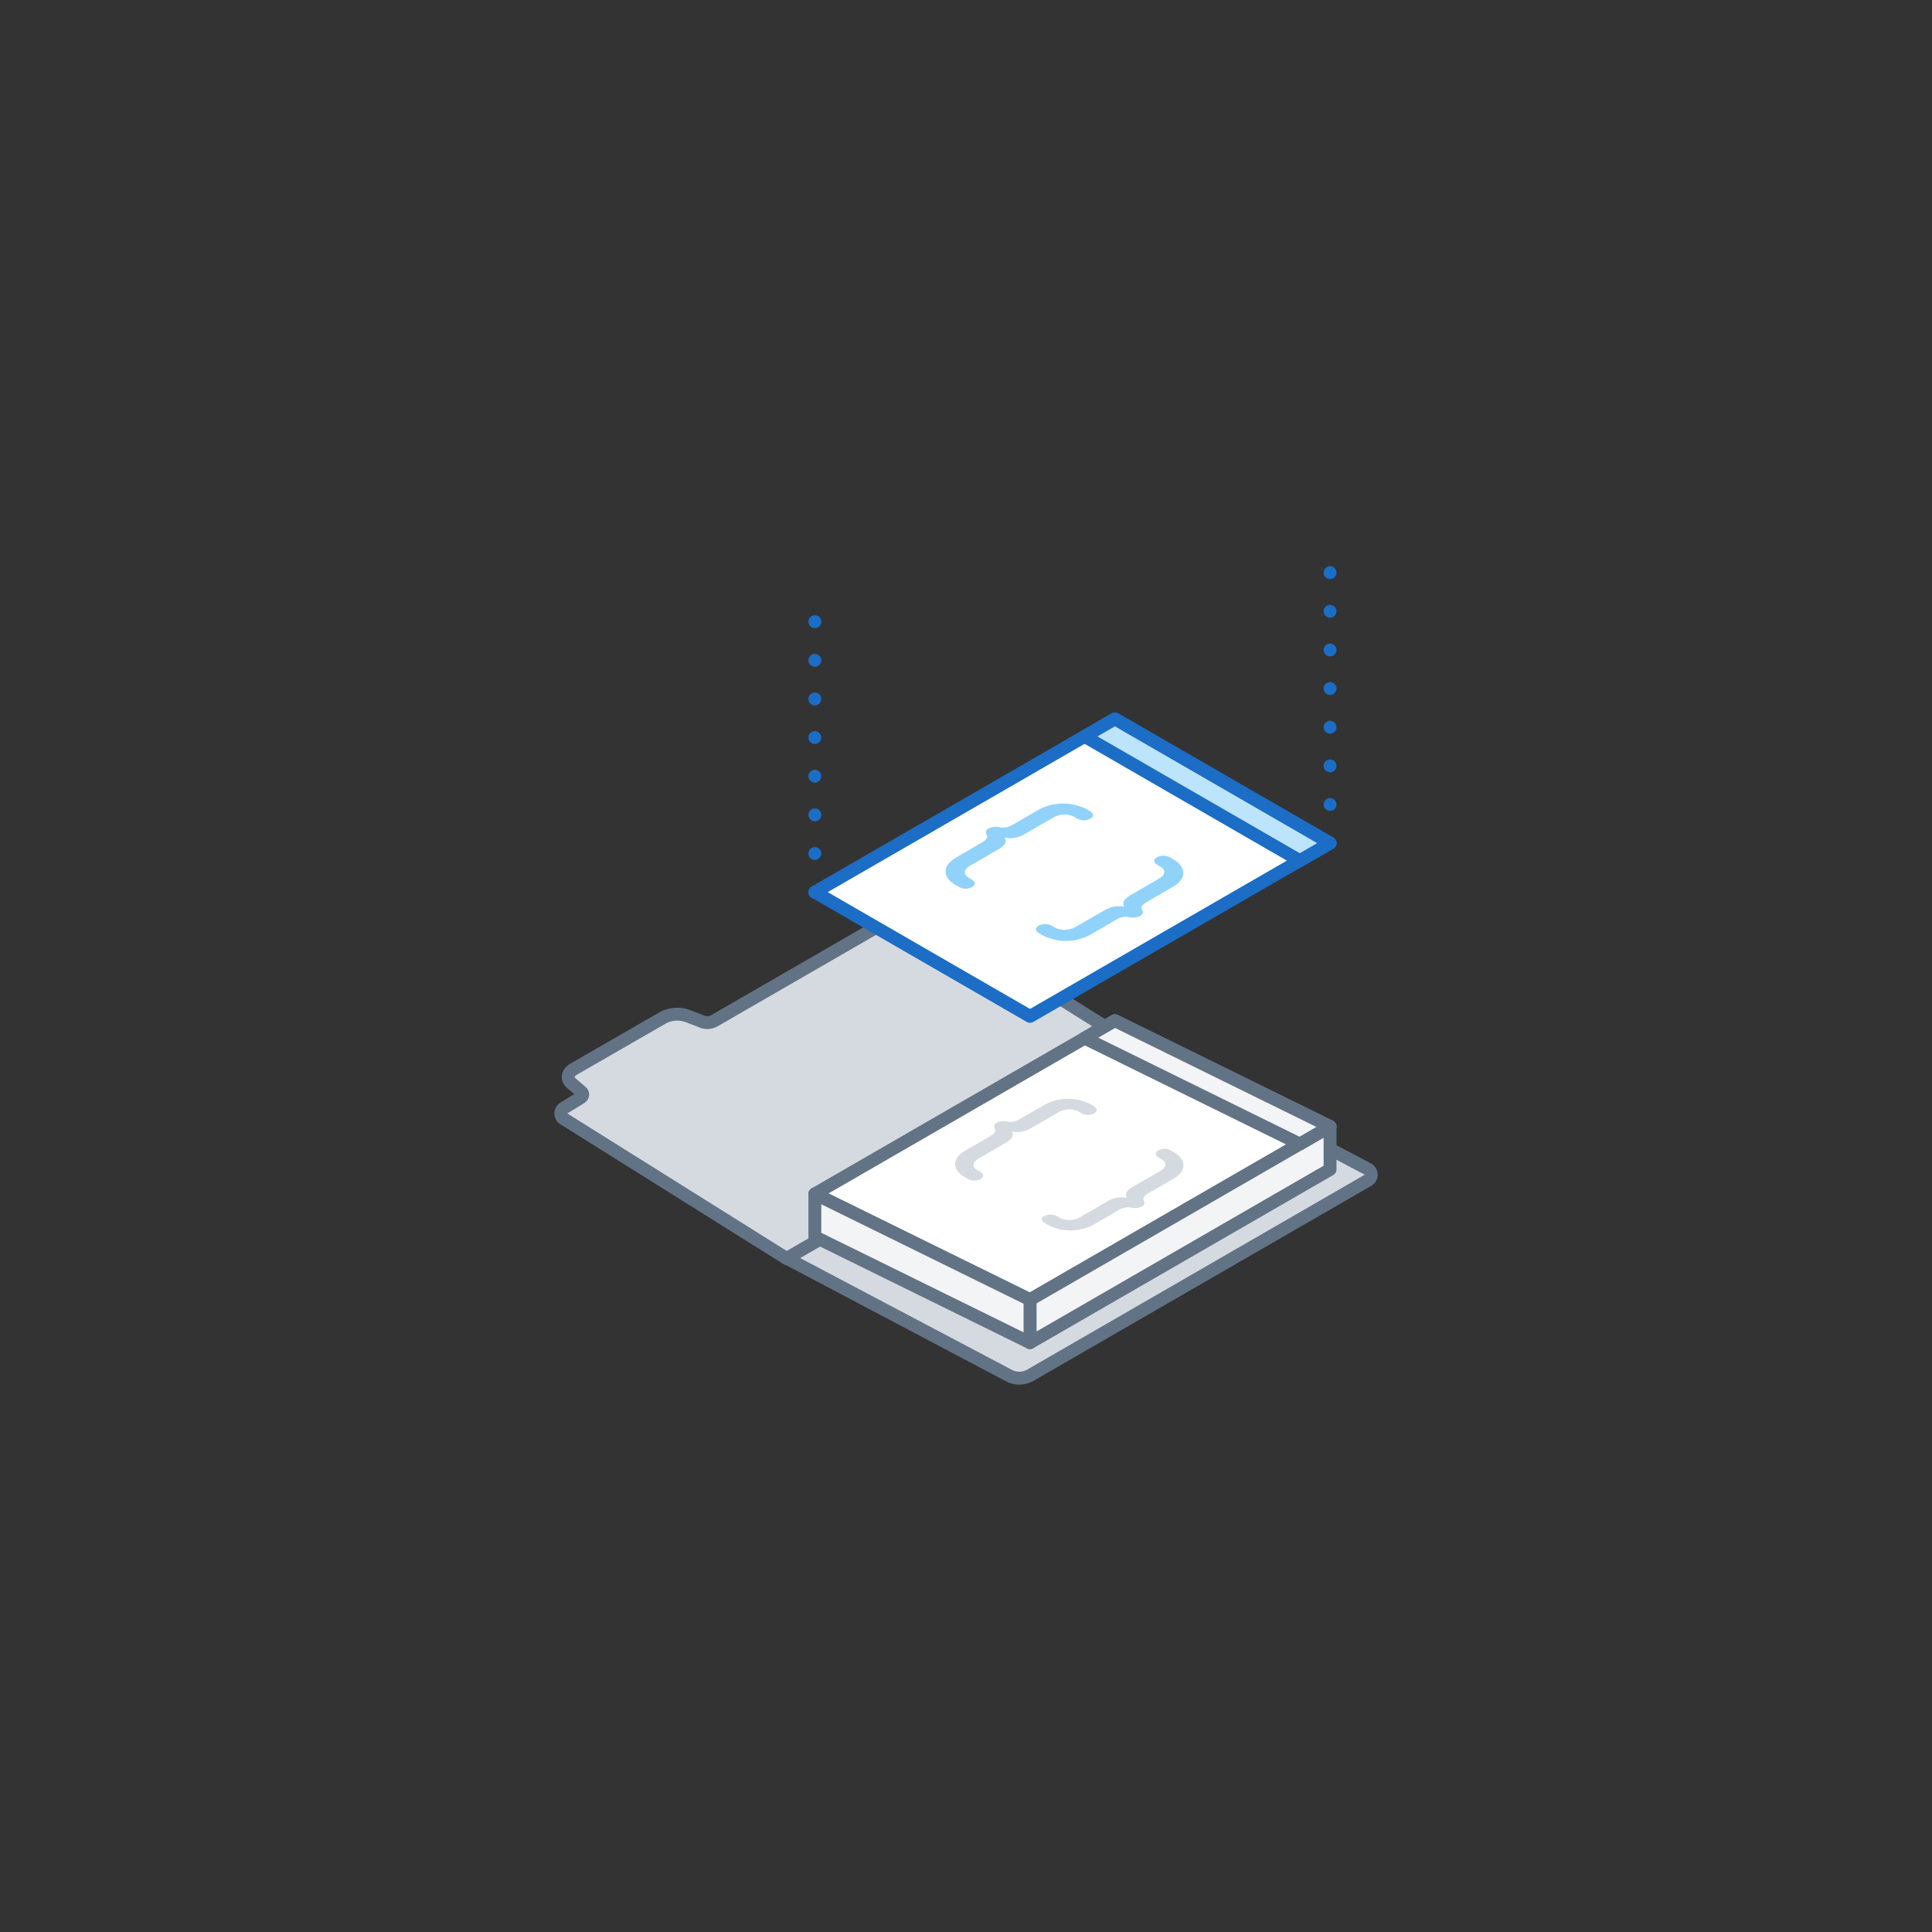 <svg xmlns="http://www.w3.org/2000/svg" viewBox="0 0 300 300"><rect x="0" y="0" width="300" height="300" fill="#333333" stroke="none"/><defs><style>.cls-1,.cls-3,.cls-6,.cls-7{fill:none;}.cls-2{fill:#d5dae0;}.cls-3{stroke:#627386;}.cls-3,.cls-6,.cls-7{stroke-linecap:round;stroke-linejoin:round;stroke-width:2px;}.cls-4{fill:#fff;}.cls-5{fill:#f2f4f6;}.cls-6,.cls-7{stroke:#1b6dc6;}.cls-6{stroke-dasharray:0 6;}.cls-8{fill:#bde4fd;}.cls-9{fill:#91d2fb;}</style></defs><title>functions</title><g id="Layer_2" data-name="Layer 2"><g id="Layer_1-2" data-name="Layer 1"><rect class="cls-1" width="300" height="300"/><path class="cls-2" d="M140.16,141.63l-29.32,16.92a2.21,2.21,0,0,1-1.77.1l-2.25-.87A4.76,4.76,0,0,0,103,158l-13.89,8c-1,.59-1.18,1.52-.37,2.21l1.51,1.3c.37.32.3.75-.17,1L87.64,172a1,1,0,0,0,0,1.79l34.55,21.65,55.62-32.12-34.54-21.64a3.41,3.41,0,0,0-3.11,0"/><path class="cls-3" d="M140.16,141.63l-29.32,16.92a2.21,2.21,0,0,1-1.77.1l-2.25-.87A4.76,4.76,0,0,0,103,158l-13.89,8c-1,.59-1.18,1.52-.37,2.21l1.51,1.3c.37.32.3.75-.17,1L87.64,172a1,1,0,0,0,0,1.79l34.55,21.65,55.62-32.12-34.54-21.64A3.41,3.41,0,0,0,140.16,141.63Z"/><path class="cls-2" d="M212.36,183.31a1,1,0,0,0,0-1.8l-34.55-18.24-55.62,32.12,34.54,18.24a3.47,3.47,0,0,0,3.11,0Z"/><path class="cls-3" d="M212.36,183.31a1,1,0,0,0,0-1.8l-34.55-18.24-55.62,32.12,34.54,18.24a3.47,3.47,0,0,0,3.11,0Z"/><polygon class="cls-4" points="126.53 185.39 159.94 201.82 206.53 174.92 173.12 158.49 126.53 185.39"/><polygon class="cls-3" points="126.53 185.39 159.94 201.82 206.53 174.92 173.12 158.49 126.53 185.39"/><polygon class="cls-5" points="159.94 208.49 159.94 201.82 206.53 174.92 206.53 181.59 159.94 208.49"/><polygon class="cls-3" points="159.94 208.49 159.94 201.82 206.53 174.92 206.53 181.59 159.94 208.49"/><polygon class="cls-5" points="159.94 208.49 159.94 201.82 126.53 185.39 126.53 192.05 159.94 208.49"/><polygon class="cls-3" points="159.94 208.49 159.94 201.82 126.53 185.39 126.53 192.05 159.94 208.49"/><polygon class="cls-5" points="201.83 177.64 168.42 161.2 173.12 158.49 206.53 174.92 201.83 177.64"/><polygon class="cls-3" points="201.83 177.64 168.42 161.2 173.12 158.49 206.53 174.92 201.83 177.64"/><line class="cls-6" x1="206.53" y1="130.92" x2="206.53" y2="87"/><line class="cls-6" x1="126.53" y1="138.53" x2="126.53" y2="94.61"/><polygon class="cls-4" points="126.53 138.53 159.94 157.82 206.53 130.92 173.12 111.63 126.53 138.53"/><polygon class="cls-7" points="126.53 138.53 159.94 157.82 206.53 130.92 173.12 111.63 126.53 138.53"/><polygon class="cls-8" points="201.83 133.64 168.42 114.35 173.12 111.63 206.53 130.92 201.83 133.64"/><polygon class="cls-7" points="201.83 133.64 168.42 114.35 173.12 111.63 206.53 130.92 201.83 133.64"/><path class="cls-9" d="M161.28,143.74a2.15,2.15,0,0,1,2.16.08l.43.25a3.47,3.47,0,0,0,3.22-.18l4.32-2.49a4.35,4.35,0,0,1,3.19-.6c-.44-.64.05-1.27,1-1.84l4.34-2.51c1.06-.61,1.08-1.39.28-1.85l-.42-.24c-.8-.46-.7-.92-.14-1.25a2.14,2.14,0,0,1,2.14.1l.42.24c1.88,1.09,2.21,2.93-.12,4.27l-4,2.32c-.57.33-1,.72-.8,1.11s.28.76-.26,1.07a2.5,2.5,0,0,1-1.86.15,3.07,3.07,0,0,0-1.92.47l-4,2.33a7.92,7.92,0,0,1-7.38.05l-.42-.24c-.8-.46-.71-.92-.17-1.24"/><path class="cls-9" d="M153.54,128.64a2.6,2.6,0,0,1,1.86-.15,3,3,0,0,0,1.92-.46l4-2.32a8,8,0,0,1,7.4-.06l.42.24c.8.46.71.92.17,1.23a2.13,2.13,0,0,1-2.16-.08l-.43-.24a3.4,3.4,0,0,0-3.19.16l-4.35,2.51a4.4,4.4,0,0,1-3.19.6c.45.63,0,1.27-1,1.84l-4.33,2.5c-1.05.61-1.1,1.39-.3,1.85l.42.25c.8.46.71.92.14,1.25a2.14,2.14,0,0,1-2.14-.1l-.42-.24c-1.88-1.09-2.23-2.92.1-4.26l4-2.33c.56-.33,1-.72.79-1.12s-.28-.76.26-1.07"/><path class="cls-2" d="M162.18,188.84a2.05,2.05,0,0,1,2.08.08l.4.23a3.32,3.32,0,0,0,3.09-.17l4.15-2.4A4.23,4.23,0,0,1,175,186c-.43-.61,0-1.22,1-1.77l4.17-2.41c1-.58,1-1.33.27-1.77l-.4-.23c-.77-.45-.68-.89-.14-1.2a2,2,0,0,1,2,.09l.41.23c1.8,1.05,2.12,2.82-.11,4.11l-3.86,2.22c-.54.32-.92.69-.77,1.07s.27.73-.25,1a2.44,2.44,0,0,1-1.78.14,3,3,0,0,0-1.85.44l-3.87,2.24a7.63,7.63,0,0,1-7.09.06l-.4-.24c-.77-.44-.68-.88-.16-1.18"/><path class="cls-2" d="M154.75,174.34a2.5,2.5,0,0,1,1.78-.15,2.84,2.84,0,0,0,1.85-.44l3.86-2.22a7.65,7.65,0,0,1,7.1-.07l.41.24c.76.44.67.88.15,1.18a2.06,2.06,0,0,1-2.07-.08l-.41-.23a3.25,3.25,0,0,0-3.06.15l-4.18,2.41a4.2,4.2,0,0,1-3.06.58c.43.61-.05,1.22-1,1.77L152,179.87c-1,.59-1.06,1.34-.3,1.79l.41.23c.76.44.68.89.13,1.2a2,2,0,0,1-2.05-.09l-.4-.24c-1.81-1-2.15-2.8.08-4.09l3.88-2.23c.55-.32.93-.7.77-1.07s-.27-.73.25-1"/></g></g></svg>